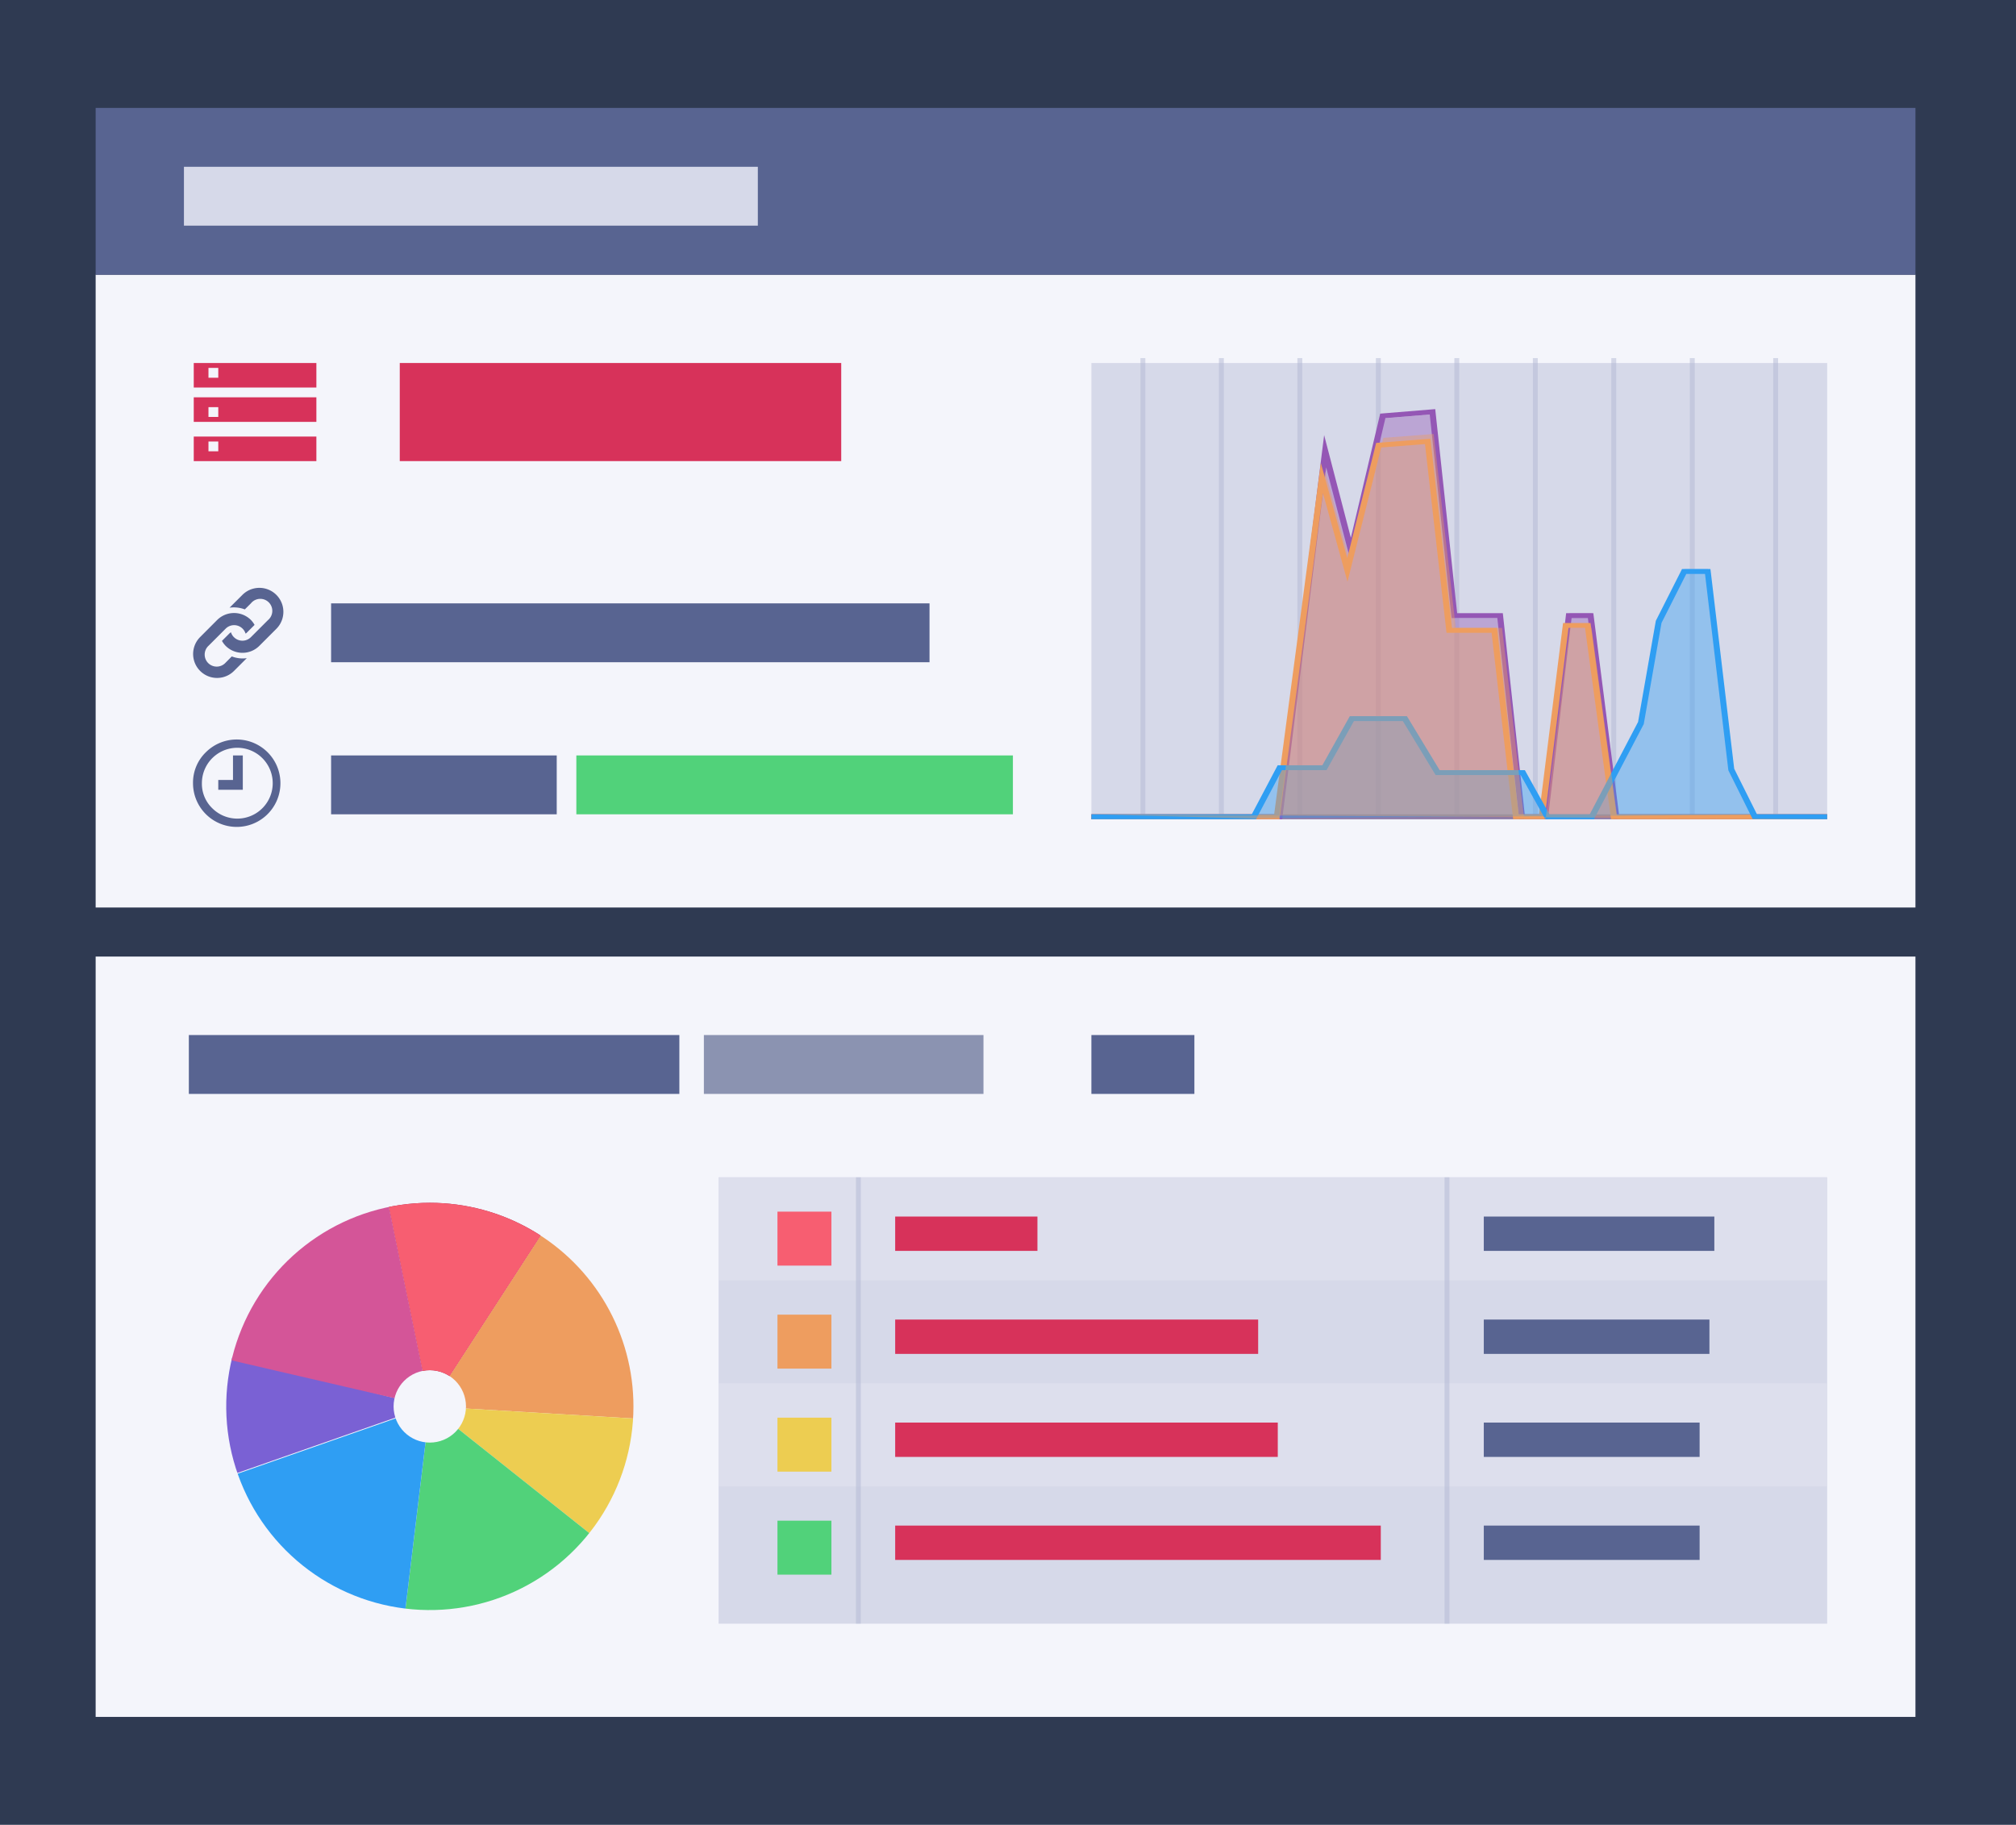 <svg id="Layer_1" data-name="Layer 1" xmlns="http://www.w3.org/2000/svg" xmlns:xlink="http://www.w3.org/1999/xlink" viewBox="0 0 411 372"><defs><style>.cls-1{fill:none;}.cls-2{fill:#2f3a52;}.cls-3{fill:#f4f5fb;}.cls-4{fill:#d6d9e9;}.cls-5{fill:#dddfed;}.cls-6{fill:#586491;}.cls-7{fill:#8b93b1;}.cls-8{clip-path:url(#clip-path);}.cls-9{fill:#981a48;}.cls-10{fill:#ee9d5f;}.cls-11{fill:#edcd51;}.cls-12{fill:#51d27a;}.cls-13{fill:#2f9ef3;}.cls-14{fill:#7a61d4;}.cls-15{fill:#f75e71;}.cls-16{fill:#d45598;}.cls-17{fill:#d7325a;}.cls-18{opacity:0.5;}.cls-19{fill:#b2b8d3;}.cls-20{fill:#3b4654;}.cls-21{opacity:0.4;}.cls-22{fill:#9457b5;}</style><clipPath id="clip-path"><path class="cls-1" d="M87.64,245.2a41.51,41.51,0,1,0,41.5,41.51A41.5,41.5,0,0,0,87.64,245.2Zm0,48.88A7.38,7.38,0,1,1,95,286.71,7.37,7.37,0,0,1,87.64,294.08Z"/></clipPath></defs><rect class="cls-2" x="-0.5" width="412" height="373"/><path class="cls-3" d="M390.5,195H19.5V350h371V195Z"/><rect class="cls-4" x="146.5" y="240" width="226" height="91"/><rect class="cls-5" x="146.5" y="240" width="226" height="21"/><rect class="cls-5" x="146.5" y="282" width="226" height="21"/><rect class="cls-6" x="38.5" y="211" width="100" height="12"/><rect class="cls-6" x="222.5" y="211" width="21" height="12"/><rect class="cls-7" x="143.5" y="211" width="57" height="12"/><g class="cls-8"><polygon class="cls-9" points="87.64 286.7 77.96 239.67 114.85 244.74 87.64 286.7"/><polygon class="cls-10" points="87.64 286.7 134.22 289.47 114.85 244.74 87.64 286.7"/><polygon class="cls-11" points="87.64 286.7 134.22 289.47 123.61 315.3 87.64 286.7"/><polygon class="cls-12" points="87.64 286.7 81.18 340.2 123.61 315.3 87.64 286.7"/><polygon class="cls-13" points="87.64 286.7 81.18 340.2 41.52 302.85 87.64 286.7"/><polygon class="cls-14" points="87.15 286.7 41.5 275.18 41.04 302.85 87.15 286.7"/><polygon class="cls-15" points="87.64 286.7 77.96 239.67 114.85 244.74 87.64 286.7"/><polygon class="cls-16" points="87.64 286.7 77.96 239.67 30 273.33 87.64 286.7"/></g><rect class="cls-6" x="302.5" y="311" width="44" height="7"/><rect class="cls-6" x="302.5" y="290" width="44" height="7"/><rect class="cls-6" x="302.5" y="269" width="46" height="7"/><rect class="cls-6" x="302.5" y="248" width="47" height="7"/><rect class="cls-17" x="182.5" y="248" width="29" height="7"/><rect class="cls-17" x="182.5" y="269" width="74" height="7"/><rect class="cls-17" x="182.5" y="290" width="78" height="7"/><rect class="cls-17" x="182.5" y="311" width="99" height="7"/><g class="cls-18"><rect class="cls-19" x="294.5" y="240" width="1" height="91"/></g><rect class="cls-15" x="158.5" y="247" width="11" height="11"/><rect class="cls-10" x="158.5" y="268" width="11" height="11"/><rect class="cls-11" x="158.5" y="289" width="11" height="11"/><rect class="cls-12" x="158.5" y="310" width="11" height="11"/><g class="cls-18"><rect class="cls-19" x="174.5" y="240" width="1" height="91"/></g><rect class="cls-3" x="19.5" y="56" width="371" height="129"/><rect class="cls-6" x="67.5" y="123" width="122" height="12"/><rect class="cls-6" x="67.5" y="154" width="46" height="12"/><rect class="cls-12" x="117.5" y="154" width="89" height="12"/><rect class="cls-17" x="81.5" y="74" width="90" height="20"/><path class="cls-6" d="M42,153.32a8.91,8.91,0,1,1-2.65,6.34A8.61,8.61,0,0,1,42,153.32Zm1.27,11.44a7.22,7.22,0,1,0-2.11-5.1,6.93,6.93,0,0,0,2.11,5.1Z"/><path class="cls-6" d="M49.5,161h-5v-2h3v-5h2Z"/><path class="cls-17" d="M39.5,86h25V81h-25v5Zm3-3h2v2h-2V83Z"/><path class="cls-17" d="M39.5,94h25V89h-25v5Zm3-4h2v2h-2V90Z"/><path class="cls-17" d="M39.5,79h25V74h-25v5Zm3-4h2v2h-2V75Z"/><path class="cls-6" d="M56.34,128.19l-3.46,3.46a4.86,4.86,0,0,1-6.89,0,4.92,4.92,0,0,1-.74-1l1.59-1.59c.07-.07.18-.1.25-.17a2.25,2.25,0,0,0,.6,1,2.44,2.44,0,0,0,3.46,0l3.46-3.46A2.45,2.45,0,1,0,51.15,123l-1.24,1.23a6.32,6.32,0,0,0-3.11-.35l2.62-2.61a4.89,4.89,0,0,1,6.92,6.92Zm-9.11,5.65L46,135.08a2.45,2.45,0,1,1-3.46-3.46L46,128.16a2.44,2.44,0,0,1,3.46,0,2.38,2.38,0,0,1,.6,1,.67.67,0,0,0,.25-.18l1.59-1.59a4.82,4.82,0,0,0-.74-1,4.88,4.88,0,0,0-6.89,0l-3.46,3.47a4.88,4.88,0,0,0,6.89,6.92l2.61-2.61a6.11,6.11,0,0,1-3.07-.36Z"/><path class="cls-6" d="M390.5,56H19.5V22h371Z"/><rect class="cls-4" x="37.5" y="34" width="117" height="12"/><rect class="cls-4" x="222.5" y="74" width="150" height="93"/><g class="cls-18"><rect class="cls-19" x="344.5" y="73" width="1" height="93"/></g><g class="cls-18"><rect class="cls-19" x="361.5" y="73" width="1" height="93"/></g><g class="cls-18"><rect class="cls-19" x="312.5" y="73" width="1" height="93"/></g><g class="cls-18"><rect class="cls-19" x="328.5" y="73" width="1" height="93"/></g><g class="cls-18"><rect class="cls-19" x="280.5" y="73" width="1" height="93"/></g><g class="cls-18"><rect class="cls-19" x="264.5" y="73" width="1" height="93"/></g><g class="cls-18"><rect class="cls-19" x="296.5" y="73" width="1" height="93"/></g><g class="cls-18"><rect class="cls-19" x="232.5" y="73" width="1" height="93"/></g><g class="cls-18"><rect class="cls-19" x="248.5" y="73" width="1" height="93"/></g><g class="cls-18"><rect class="cls-20" x="222.5" y="166" width="150" height="1"/></g><g class="cls-21"><polyline class="cls-22" points="222.5 167 261 167 270.32 92.48 275.59 112.7 282.07 85.28 292.2 84.45 296.66 126 305.98 126 310.44 167 315.01 167 319.96 125 324.5 125 329.86 167 372.5 167"/></g><polygon class="cls-22" points="372.5 167 328.95 167 323.72 126 320.4 126 315.57 167 309.71 167 305.26 126 295.94 126 295.9 125.64 291.48 84.5 282.44 85.24 275.46 114.78 270.37 95.26 261.4 167 222.5 167 222.5 166 260.29 166 269.95 88.7 275.4 109.63 281.38 84.32 292.6 83.4 297.07 125 306.38 125 310.84 166 314.46 166 319.29 125 324.83 125 330.06 166 372.5 166 372.5 167"/><polygon class="cls-10" points="372.5 167 328.44 167 323.14 128 319.78 128 314.9 167 308.49 167 304.09 129 294.9 129 294.86 128.64 290.51 90.53 281.59 91.22 274.71 118.58 269.7 100.49 260.85 167 222.5 167 222.5 166 259.76 166 269.28 94.38 274.66 113.77 280.56 90.29 291.61 89.44 296.01 128 305.2 128 309.6 166 313.77 166 318.66 127 324.26 127 329.56 166 372.5 166 372.5 167"/><polygon class="cls-13" points="372.5 167 357.32 167 352.36 157.04 347.6 117 343.78 117 338.73 126.99 335.11 147.61 324.96 167 315.03 167 310.02 158 292.68 158 286 147 276.02 147 270.44 157 261.35 157 256.07 167 222.5 167 222.5 166 255.2 166 260.48 156 269.59 156 275.18 146 286.83 146 293.5 157 310.87 157 315.88 166 324.1 166 333.95 147.18 337.57 126.56 342.91 116 348.7 116 348.75 116.36 353.55 156.71 358.19 166 372.5 166 372.5 167"/><g class="cls-21"><polyline class="cls-13" points="222.5 167 255.85 167 261.13 157 269.74 157 275.88 146 286.42 146 293.09 157 310.45 157 315.46 166 324.58 166 334.59 146.88 338.19 126.29 343.4 116 348.2 116 353 156.4 357.81 166 372.5 166"/></g><g class="cls-21"><polyline class="cls-10" points="222.93 166 260.71 167 270.14 96.11 275.47 115.35 282.03 89.26 292.28 88.47 296.79 128 306.22 128 310.73 167 315.1 167 319.99 128 324.47 128 329.76 167 372.5 167"/></g></svg>